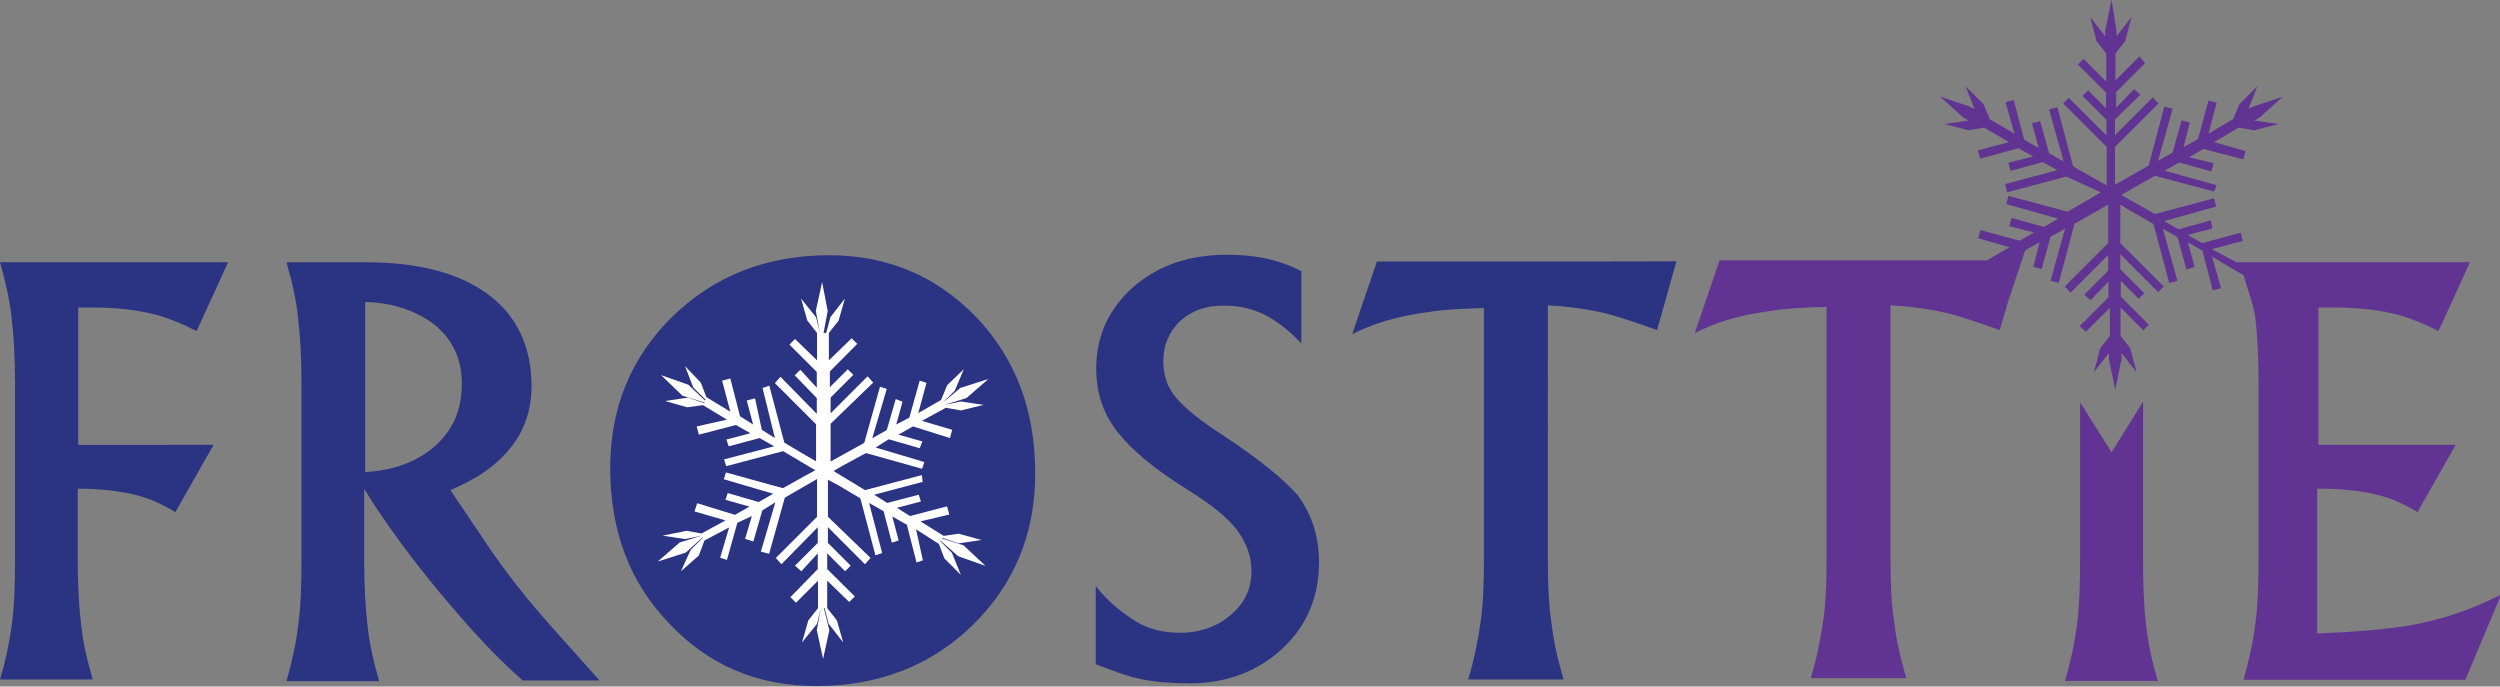 <svg viewBox="0 0 1032.4 283.5" role="img" aria-labelledby="frosttie--title" xmlns="http://www.w3.org/2000/svg" xmlns:xlink="http://www.w3.org/1999/xlink"><rect x="0" y="0" width="1032.4" height="283.5" fill="#808080" stroke="none"/><title id="frosttie--title">FROSTTIE</title><path d="M38.6,127c9.1,0,16.7,0.9,23,2.3c6.5,1.4,12.8,4,19.6,7.4l6.5-14.2l6.5-14.2H0c2.3,7.9,4,15.6,4.8,23  c0.9,7.4,1.4,16.4,1.4,27.2v72.3c0,11.1-0.3,20.1-1.4,27.8C3.7,266.2,2.3,273,0,280.6h38.3c-2.3-7.7-4-15.3-4.8-22.7  c-0.9-7.4-1.4-16.4-1.4-27.2v-28.9c9.1,0,16.4,0.9,22.7,2.3c6.2,1.4,11.6,3.7,17.6,7.4l7.9-13.9l7.9-13.9H32.3V127  C32.3,127,38.6,127,38.6,127z M198.4,220.8L186,202.4c5.1-2.3,9.4-4.3,13.9-7.4c13-9.1,19.6-20.7,19.6-35.4c0-16.4-6-29.2-17.9-38  c-11.9-8.8-28.6-13.3-51-13.3h-32.3c2.3,7.9,4,15.3,4.8,23c0.9,7.4,1.4,16.4,1.4,27.2v72.3c0,11.1-0.3,20.1-1.4,27.8  c-0.9,7.4-2.6,15-4.8,22.7h38.3c-2.3-7.7-4-15.3-4.8-22.7c-0.9-7.4-1.4-16.4-1.4-27.2v-29.5l4.3,6.8c8.5,12.8,18.4,26.1,30.3,40  c11.9,14.2,22.1,24.7,30.9,32.3h31.7C235,267,225.4,256.3,218,247.5C210.6,238.4,204.1,229.6,198.4,220.8z M178.6,185.1  c-7.4,6-16.4,9.1-27.8,9.9v-70.3c11.6,0.3,21,3.7,28.3,9.1c7.7,6.2,11.6,14.2,11.6,24.4C190.8,169.5,186.8,178.3,178.6,185.1z   M505.4,180c-9.4-6-15.9-11.3-19.6-15.6s-5.4-9.4-5.4-15.3c0-6.5,2.3-11.9,6.8-16.4c4.8-4.3,10.5-6.5,17.9-6.5  c6.2,0,11.6,1.1,17,3.7c5.1,2.6,10.2,6.5,15.3,11.9V112c-4.3-2.3-9.1-4-13.9-5.1c-4.8-1.1-10.5-1.7-16.7-1.7  c-15.6,0-28.3,4.3-38.8,13.3c-10.2,9.1-15.3,20.4-15.3,33.7c0,9.9,2.8,18.4,8.5,25.8c6,7.7,15.3,15.6,29.5,24.4  c9.9,6.2,16.4,11.6,20.1,16.4c3.7,5.1,6,10.5,6,17c0,7.4-2.8,13.3-8.5,18.1c-5.4,4.8-12.8,7.4-21,7.4c-6.8,0-13-1.4-18.4-4.8  c-5.4-3.4-11.3-7.9-16.4-14.5v32.3c7.4,2.8,13.3,5.1,19,6.2c5.4,1.1,11.9,1.7,19.6,1.7c15.3,0,28.1-4.8,38.3-14.2  c10.2-9.4,15.3-21.5,15.3-35.7c0-10.5-2.8-19.6-8.8-27.8C529.5,197.3,519.6,189.4,505.4,180L505.4,180z M568.6,108l-5.1,15l-5.1,15  c8.5-4.3,18.4-7.4,31.2-9.1c6.5-1.1,14.2-1.4,23.2-1.7V231c0,10.2-0.3,19-1.4,26.1c-1.1,7.4-2.6,15.3-5.1,23.5h39.4  c-2.6-8.8-4.3-16.7-5.1-24.1c-1.1-7.4-1.4-15.9-1.4-25.8V126.1c6.5,0.3,12.8,1.1,19.3,2.3c7.4,1.4,15.6,4.3,25.8,7.9l4-14.2l4-14.2  C692.2,108,568.6,108,568.6,108z M342.4,105.4c-25.8,0-47.3,8.5-64.6,25.2c-17,16.7-25.8,37.4-25.8,62.6c0,25.8,7.9,47.3,24.4,64.3  c15.9,17,36.3,25.8,60.7,25.8c25.8,0,47.6-8.5,64.6-25.2c17-16.7,25.8-37.4,25.8-62.6c0-25.8-7.9-47.3-24.4-64.6  C386.9,114.2,366.8,105.4,342.4,105.4z" fill="#2B3383"  /><path d="M885,230.7v-64.9l-13,21l-13-20.7v64.6c0,11.1-0.3,20.4-1.4,27.8c-0.9,7.4-2.6,15-4.8,22.7h38.3  c-2.3-7.7-4-15.3-4.8-22.7C885.3,250.6,885,241.5,885,230.7L885,230.7z" fill="#613392"  /><path d="M995.5,258.2c-10.2,1.7-23,2.8-38.6,3.4v-59.8h1.1c9.1,0,16.7,0.9,22.7,2.3c6.2,1.4,11.6,3.7,17.6,7.4  l7.9-13.9l7.9-13.9h-56.7V127h6.8c9.1,0,16.7,0.9,23.2,2.3c6.5,1.4,12.8,4,19.6,7.4l6.5-14.2l6.5-14.2h-96.4l-10.2-5.4l12.8-3.4  l-0.9-3.4l-15.9,4.3l-6-3.4l10.2-2.6L913,91l-13.3,3.7l-6-3.4l21.5-6l-0.9-3.4l-24.4,6.5l-13.9-7.9l13.9-7.9l24.4,6.5l1.1-2.6  l-21.5-6l6-3.4l13.3,3.7l0.9-3.4L904,64.9l6-3.4l16.4,4.3l0.9-3.4l-13-3.7l10.2-6l6.5,1.1l9.9-2.6l-9.9-1.4l2.3-1.4l9.4-8.5l-11.9,4  l-2.3,1.1l3.7-9.4l-7.4,7.4l-2.6,6.2l-10.2,6l3.4-12.8l-3.4-0.9l-4.3,15.9l-6,3.4l2.6-10.2l-3.4-0.9l-3.7,13.3l-6,3.4l6-21.5  l-3.4-0.9l-6.5,24.4l-13.9,7.9V60.7l17.9-17.9l-2.3-2.6l-15.6,15.6v-6.5l10.5-10.2l-2.6-2.3l-7.4,7.7V38l11.9-11.9l-2.3-2.8  l-9.9,9.9V22.1l4-5.1l2.6-9.9l-6.2,7.9v-2.3l-2-12.8l-2.6,12.5V15l-6.2-7.9l2.6,9.9l4,5.1v11.6l-9.4-9.4l-2.3,2.3l11.6,11.6v6.5  l-7.4-7.4l-2.3,2.3l9.9,9.9v6.5l-15.6-15.6l-2.3,2.3L870,60.7v15.9l-13.9-7.9l-6.5-24.4l-3.4,0.9l6,21.5l-6-3.4l-3.7-13.3l-3.4,0.9  l2.8,10.2l-6-3.4l-4.3-16.4l-3.4,0.9l3.7,13l-10.2-6l-2.6-6.2l-7.4-7.4l3.7,9.4l-2.3-1.1l-11.9-4l9.4,8.5l2.3,1.4l-9.9,1.4l9.9,2.6  l6.5-1.1l10.2,6l-12.8,3.4l0.9,3.4l15.9-4.3l6,3.4l-10.2,2.6l0.9,3.4l13.3-3.7l6,3.4L828,76l0.9,3.4l24.4-6.5l14.2,6.5l-4.3,2.6  l-9.4,5.4l-24.4-6.5l-0.9,3.4l21.5,6l-6,3.4l-13.3-3.7l-0.9,3.4l10.2,2.6l-6,3.4L817.8,95l-0.9,3.4l13,3.7l-9.4,5.4H710.1l-5.1,15  l-5.1,15c8.5-4.3,18.4-7.4,31.2-9.1c6.5-1.1,14.2-1.4,23.2-1.7v103.7c0,10.2-0.3,19-1.4,26.1c-1.1,7.4-2.6,15.3-5.1,23.5h39.4  c-2.6-8.8-4.3-16.7-5.1-24.1c-1.1-7.4-1.4-15.9-1.4-25.8v-104c6.5,0.3,12.8,1.1,19.3,2.3c7.4,1.4,15.6,4.3,25.8,7.9l3.7-12.5  l6.8-20.4l6-3.4l-2.6,10.2l3.4,0.9l3.7-13.3l6-3.4l-6,21.5l3.4,0.9l6.5-24.4l13.9-7.9v15.9l-17.9,17.9l2.3,2.6l15.6-15.6v6.5  l-9.9,9.9l2.6,2.3l7.4-7.7v6.5l-11.9,11.9l2.6,2.3l9.9-9.9v11.6l-4,5.1l-2.6,9.9l6.2-7.9v2.6l2.6,12.5l2.6-12.5v-2.6l6.2,7.9  l-2.6-9.9l-4-5.1V127l9.4,9.4l2.3-2.3l-11.6-11.6v-6.5l7.4,7.4l2.3-2.3l-9.9-9.9v-6.2l15.6,15.6l2.3-2.3l-17.9-17.9V84.5l4.3,2.6  l9.4,5.4l6.5,24.4l3.4-0.9l-6-21.5l6,3.4l3.7,13.3l3.4-0.9l-2.8-10.2l6,3.4l4.3,16.4l3.4-0.9l-3.7-13l13,7.7c1.7,6,4,11.6,4.8,17  c0.9,7.4,1.4,16.4,1.4,27.2v72.3c0,11.1-0.3,20.1-1.4,27.8c-0.9,7.4-2.6,15-4.8,22.7h91.6l7.4-17.6l7.4-17.6  C1020.8,251.7,1009.1,255.7,995.5,258.2L995.5,258.2z" fill="#613392"  /><path d="M339,251.1l-1.7,9.1l2.6,11.9l2.6-11.9l-2.3-9.1h0.3l1.7,6.5l6,7.7l-2.6-9.1l-4-5.1v-11.3l9.1,8.8l2.3-2.3  L341.6,235v-6.5l7.4,7.4l2.3-2.3l-9.4-9.4v-6.5l15.3,15.3l2.3-2.6l-17.6-17v-15.3l4.3,2.3l9.1,5.4l6.2,23.5l2.8-0.9l-5.4-20.7l6,3.4  l3.4,13l2.8-0.9l-2.6-9.9l6,3.4l4,15.6l2.6-0.9l-2.8-12.8l9.4,6l2.3,6l6.8,6.8l-3.7-9.1l-4.8-4.8v-0.3l7.4,6.5l11.3,4l-9.1-8.5  l-8.8-2.8v-0.3l6.8,2.3l9.4-1.4l-9.4-2.6l-6.2,0.9l-9.6-6l11.9-2.8l-0.9-3.4l-15.3,4l-5.4-3.4l9.9-2.6l-0.9-2.8l-13,3.4l-5.4-3.4  L381,199l-0.3-2.8l-23.5,6.2l-13-7.9l4-2.3l9.4-5.1l23.2,6.5l0.9-2.8l-20.1-6l5.4-3.4l12.8,3.7l1.1-2.8l-9.9-2.8l6-3.4l15.3,4.8  l0.9-3.4l-12.5-3.7l9.9-5.4l6.2,1.1l9.4-2.3l-9.4-1.4l-6.8,1.4l9.1-2.8l9.1-7.9l-11.6,3.7l-7.4,6.2l5.1-5.1l3.7-8.8l-6.8,6.5  l-2.6,6.2l-9.4,5.4l3.4-12.5l-2.8-0.9l-4.3,15.3l-5.4,2.8l2.6-9.4l-2.8-1.1l-3.7,12.8l-6,3.4l6-20.4l-2.8-0.9l-6.5,23.2l-13.9,7.7  v-15.6l17.6-17l-2.3-2.6l-15.3,15.3v-6.5l9.4-9.4l-2.3-2.3l-7.4,7.4v-6.5L354,142l-2.3-2.3l-9.4,9.1v-11.3l4-5.1l2.6-9.1l-6,7.7  l-1.7,6.5h-1.1l1.7-9.1l-2.3-11.9l-2.6,11.9l1.7,9.1L337,131l-6.2-7.7l2.6,9.1l4,5.1v11.3l-9.1-8.8l-2.3,2.3l11.3,11.3v6.5l-6.8-7.4  l-2.3,2.3l9.1,9.4v6.5l-15-15.3l-2.3,2.6l17,17v15.3l-4-2.3l-9.1-5.4l-6.2-23.5l-2.8,0.9l5.1,20.7l-5.4-3.4l-2.8-13l-3.4,0.9  l2.6,9.9l-5.4-3.4l-4-15.6l-3.4,0.9l3.4,12.8l-9.9-6l-2.3-6l-6.5-6.8l3.4,8.8l5.1,5.1l-0.3,0.3l-6.8-6.5l-11.3-4l8.8,8.5l9.1,2.8  v0.3l-6.8-2.3l-9.4,1.4l9.1,2.6l6.5-0.9l9.9,6l-12.5,2.8l0.9,3.4l15.3-4l6,3.4l-9.9,2.6l0.9,2.8l12.8-3.4l6,3.4l-20.7,5.4l0.9,2.8  l23.5-6.2l13.3,7.9l-4.3,2.3l-9.1,5.1l-23.5-6.5l-0.9,2.8l20.4,6l-6,3.4l-12.8-3.7l-0.9,2.8l9.9,2.8l-6,3.4l-15.6-4.8l-1.1,3.4  l12.8,3.7l-9.9,5.4l-6.2-1.1l-9.9,2l9.4,1.4l6.8-1.4l-9.1,2.8l-9.1,7.9l11.6-3.7l6.8-6.2h0.3l-5.1,5.1l-4,8.8l7.4-6.5l2.3-6.2  l10.2-5.4l-3.7,12.5l2.8,0.9l4.3-15.3l6-2.8l-2.8,9.4l3.4,1.1l3.7-12.8l5.4-3.4l-6,20.4l3.4,0.9l6.5-23.2l13.3-7.7v15.6l-17,17  l2.3,2.6l15-15.3v6.5l-9.4,9.4l2.6,2.3l6.8-7.4v6.5l-11.3,11.6l2.3,2.3l9.1-9.1v11.3l-4,5.1l-2.6,9.1l6.2-7.7L339,251.1L339,251.1z" fill="#FFFFFF"  /></svg>